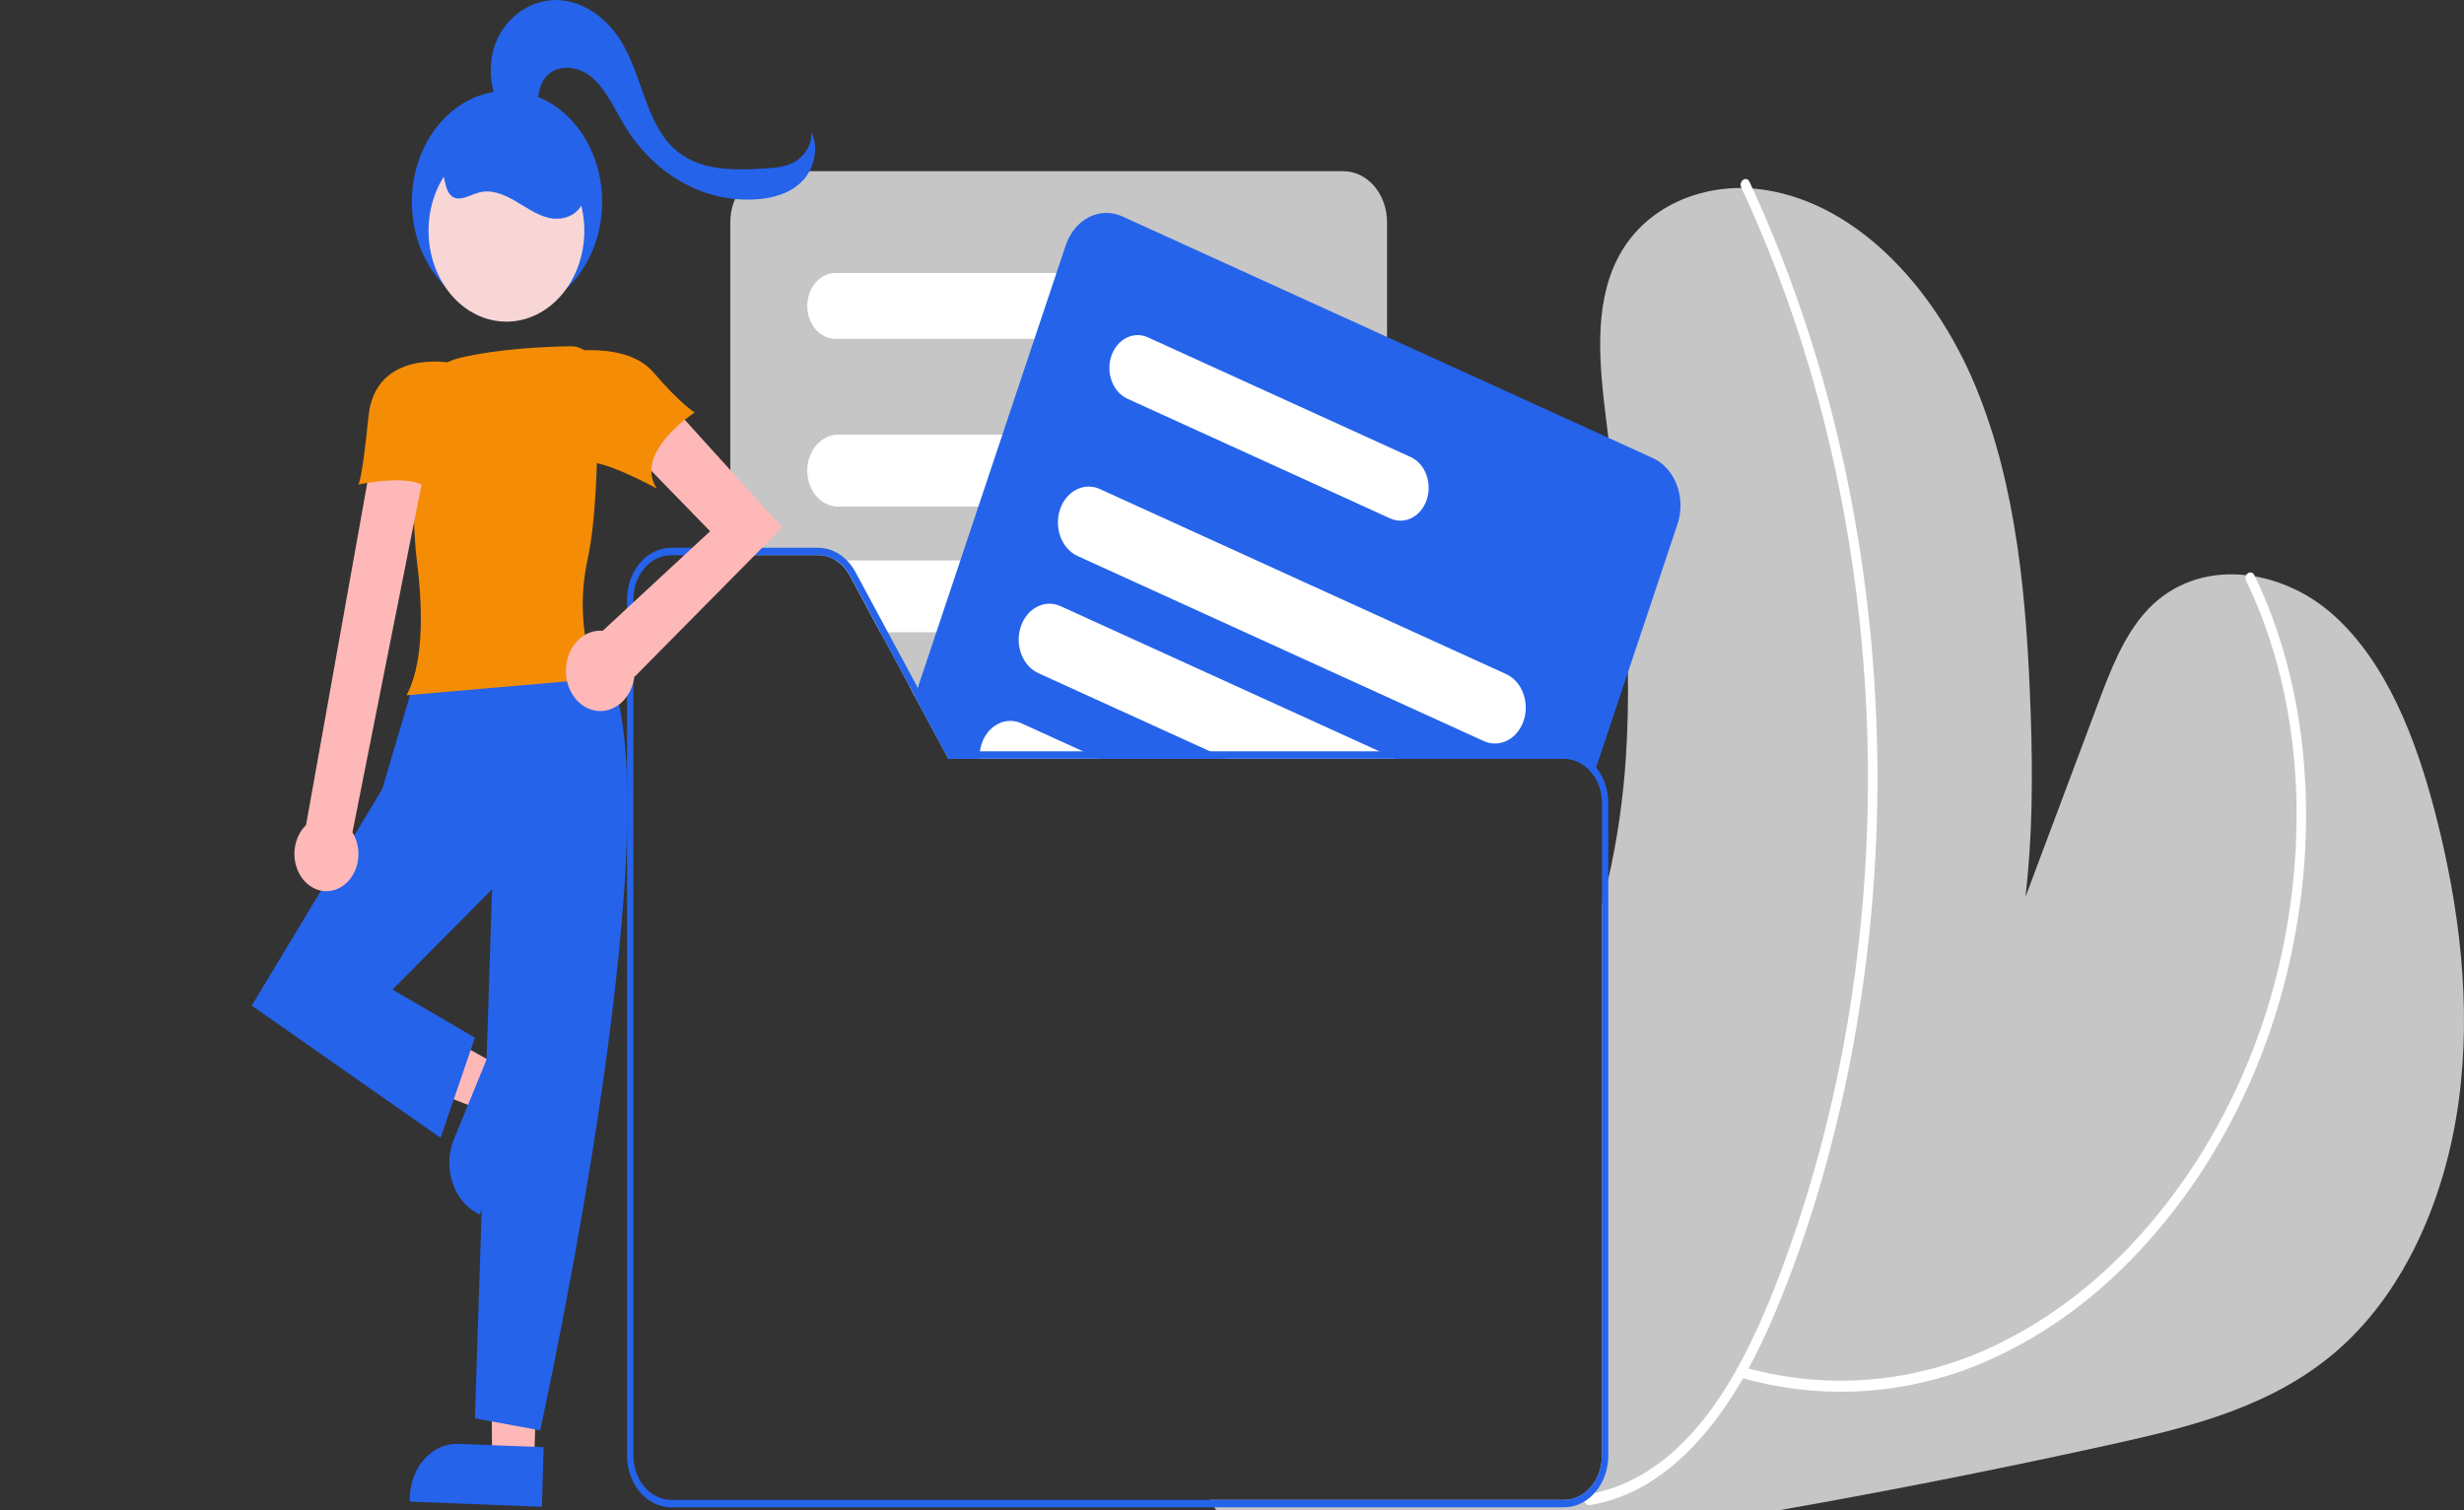 <svg width="359" height="220" viewBox="0 0 359 220" fill="none" xmlns="http://www.w3.org/2000/svg">
<rect x="0" y="0" width="359" height="220" fill="#333333" stroke="none"/>
<g clip-path="url(#clip0_2_32)">
<path d="M358.237 160.363C356.357 174.312 350.531 187.852 340.916 196.42C331.453 204.859 319.33 207.857 307.626 210.434C293.59 213.529 279.515 216.358 265.401 218.922C263.4 219.294 261.398 219.653 259.395 220H177.19C177.106 219.871 177.019 219.736 176.936 219.601C176.802 219.375 176.668 219.148 176.538 218.922C176.464 218.792 176.39 218.657 176.316 218.523H227.879C229.342 218.521 230.745 217.842 231.78 216.635C232.815 215.429 233.398 213.792 233.401 212.084V131.762C233.733 130.544 234.043 129.32 234.325 128.08C235.64 122.305 236.495 116.4 236.88 110.442C237.157 106.29 237.24 102.138 237.18 97.98C237.009 86.554 235.729 75.128 234.338 63.783C234.237 62.947 234.131 62.106 234.029 61.27C233.049 53.387 232.158 44.808 235.563 37.901C239.458 29.996 248.102 26.701 255.888 27.51C269.892 28.971 281.688 41.487 287.819 56.256C293.945 71.02 295.318 87.811 295.877 104.203C296.172 112.895 296.14 121.976 295.101 130.695C298.612 121.323 302.126 111.952 305.644 102.58C307.52 97.581 309.493 92.421 312.967 88.765C320.23 81.114 332.243 82.656 340.001 89.623C347.754 96.595 352.004 107.611 354.832 118.541C358.334 132.059 360.122 146.413 358.237 160.363Z" fill="#C6C6C6"/>
<path d="M327.257 84.596C332.336 95.093 334.666 107.131 334.61 119.143C334.532 131.053 332.274 142.806 327.989 153.615C324.113 163.375 318.712 172.207 312.064 179.659C305.503 187.093 297.717 192.898 289.179 196.72C279.271 201.053 268.555 202.242 258.125 200.163C256.676 199.873 255.238 199.521 253.81 199.107C252.944 198.858 252.575 200.417 253.442 200.666C264.295 203.806 275.677 203.424 286.358 199.562C295.254 196.222 303.462 190.772 310.468 183.554C317.561 176.317 323.427 167.59 327.76 157.827C332.502 147.138 335.268 135.406 335.881 123.391C336.486 111.198 334.734 98.788 330.216 87.728C329.669 86.388 329.081 85.072 328.454 83.779C328.358 83.602 328.207 83.475 328.032 83.425C327.857 83.375 327.673 83.407 327.518 83.513C327.362 83.619 327.248 83.791 327.2 83.993C327.151 84.195 327.172 84.411 327.257 84.596Z" fill="white"/>
<path d="M253.697 27.296C259.328 39.411 263.717 52.258 266.772 65.571C272.887 92.236 273.807 120.161 269.466 147.295C267.299 160.852 263.765 174.062 258.937 186.65C254.123 199.131 247.192 212.282 235.354 216.652C234.018 217.143 232.648 217.5 231.26 217.72C230.381 217.861 230.755 219.42 231.629 219.28C243.875 217.318 252.384 205.445 257.721 193.342C263.243 180.818 267.175 167.219 269.789 153.489C274.971 126.092 274.785 97.684 269.244 70.383C266.492 56.783 262.377 43.608 256.987 31.13C256.31 29.567 255.612 28.017 254.894 26.48C254.468 25.565 253.27 26.381 253.697 27.296Z" fill="white"/>
<path d="M195.736 24.943H112.755C111.07 24.946 109.456 25.728 108.265 27.118C107.074 28.508 106.404 30.392 106.402 32.358V80.882H119.172C120.106 80.879 121.026 81.154 121.843 81.682C122.66 82.209 123.349 82.971 123.843 83.896L128.27 92.119L132.502 99.975L133.297 101.453L138.139 110.442L138.194 110.544H202.089V32.358C202.087 30.392 201.416 28.508 200.226 27.118C199.035 25.728 197.42 24.946 195.736 24.943Z" fill="#C6C6C6"/>
<path d="M162.844 39.777H121.727C120.637 39.777 119.592 40.283 118.821 41.182C118.05 42.082 117.617 43.301 117.617 44.574C117.617 45.846 118.05 47.066 118.821 47.965C119.592 48.865 120.637 49.37 121.727 49.37H162.844C163.934 49.37 164.979 48.865 165.75 47.965C166.52 47.066 166.953 45.846 166.953 44.574C166.953 43.301 166.52 42.082 165.75 41.182C164.979 40.283 163.934 39.777 162.844 39.777Z" fill="white"/>
<path d="M185.645 63.33H122.101C120.912 63.33 119.77 63.882 118.929 64.864C118.088 65.846 117.615 67.177 117.615 68.566C117.615 69.955 118.088 71.287 118.929 72.268C119.77 73.25 120.912 73.802 122.101 73.802H185.645C186.835 73.802 187.976 73.25 188.817 72.268C189.658 71.287 190.131 69.955 190.131 68.566C190.131 67.177 189.658 65.846 188.817 64.864C187.976 63.882 186.835 63.33 185.645 63.33Z" fill="white"/>
<path d="M189.702 84.667C189.34 83.767 188.767 83.005 188.049 82.472C187.33 81.938 186.496 81.654 185.645 81.653H122.101C122.004 81.653 121.912 81.658 121.815 81.664C122.644 82.192 123.343 82.961 123.843 83.896L128.27 92.119H185.645C186.399 92.119 187.142 91.897 187.803 91.473C188.464 91.049 189.023 90.437 189.428 89.694C189.832 88.951 190.07 88.1 190.118 87.222C190.165 86.343 190.022 85.464 189.702 84.667Z" fill="white"/>
<path d="M190.085 104.505C189.939 103.251 189.409 102.102 188.592 101.269C187.776 100.436 186.729 99.977 185.645 99.975H132.502L133.297 101.453L138.139 110.442H185.645C186.578 110.444 187.489 110.102 188.246 109.466C188.828 108.982 189.302 108.343 189.629 107.602C189.956 106.861 190.127 106.039 190.127 105.206C190.127 104.971 190.113 104.737 190.085 104.505Z" fill="white"/>
<path d="M240.807 66.733L234.338 63.783L202.089 49.095L163.504 31.522C161.934 30.811 160.186 30.855 158.643 31.645C157.101 32.436 155.889 33.908 155.275 35.739L153.926 39.777L150.715 49.37L146.049 63.33L142.546 73.802L139.922 81.653L136.42 92.119L133.791 99.975L133.717 100.202L133.297 101.453L138.139 110.442L138.194 110.544H227.879C228.703 110.543 229.516 110.758 230.258 111.172C231.001 111.587 231.655 112.19 232.172 112.938L232.55 111.817L237.18 97.98L244.415 76.342C245.026 74.509 244.989 72.468 244.313 70.667C243.637 68.865 242.376 67.451 240.807 66.733Z" fill="#2563EB"/>
<path d="M205.545 66.593L202.089 65.018L167.242 49.149C166.226 48.69 165.096 48.719 164.098 49.229C163.1 49.739 162.315 50.689 161.915 51.872C161.521 53.058 161.546 54.379 161.984 55.544C162.422 56.709 163.238 57.624 164.253 58.089L175.762 63.33L189.997 69.812L202.089 75.323L202.555 75.533C203.571 75.993 204.701 75.964 205.698 75.452C206.695 74.941 207.478 73.988 207.874 72.804C208.27 71.62 208.247 70.301 207.81 69.136C207.373 67.972 206.559 67.057 205.545 66.593Z" fill="white"/>
<path d="M219.443 98.212L202.089 90.307L189.702 84.667L183.085 81.653L165.851 73.802L160.251 71.251C159.207 70.775 158.047 70.773 157.001 71.245C155.956 71.717 155.099 72.629 154.601 73.802C154.545 73.937 154.49 74.077 154.444 74.222C154.23 74.863 154.125 75.546 154.137 76.233C154.149 76.92 154.277 77.597 154.514 78.227C154.75 78.856 155.09 79.425 155.515 79.901C155.94 80.377 156.441 80.751 156.99 81.001L158.422 81.653L181.394 92.119L202.089 101.545L216.181 107.967C216.699 108.203 217.251 108.324 217.807 108.323C218.853 108.325 219.867 107.9 220.674 107.121C221.48 106.343 222.027 105.26 222.222 104.06C222.416 102.86 222.244 101.619 221.737 100.551C221.229 99.483 220.418 98.656 219.443 98.212Z" fill="white"/>
<path d="M202.089 109.973L200.975 109.466L190.085 104.505L180.137 99.975L162.885 92.119L154.541 88.318C153.992 88.067 153.406 87.945 152.816 87.959C152.227 87.973 151.646 88.122 151.106 88.398C150.566 88.674 150.078 89.072 149.67 89.569C149.262 90.065 148.942 90.651 148.728 91.292C148.514 91.933 148.41 92.617 148.422 93.305C148.435 93.992 148.564 94.671 148.801 95.3C149.039 95.93 149.38 96.499 149.806 96.975C150.232 97.45 150.734 97.823 151.284 98.072L155.46 99.976L176.298 109.466L178.442 110.442L178.664 110.544H203.341L202.089 109.973Z" fill="white"/>
<path d="M159.937 110.442L157.794 109.466L148.835 105.384C148.209 105.098 147.536 104.98 146.865 105.039C146.195 105.097 145.545 105.331 144.963 105.723C144.38 106.115 143.881 106.655 143.502 107.303C143.123 107.951 142.874 108.69 142.773 109.466C142.728 109.788 142.711 110.115 142.722 110.442C142.721 110.476 142.723 110.51 142.727 110.544H160.164L159.937 110.442Z" fill="white"/>
<path d="M178.442 110.442L176.298 109.466H142.773C142.728 109.788 142.711 110.115 142.722 110.442H138.139L138.194 110.544H178.664L178.442 110.442ZM178.442 110.442H138.139L138.194 110.544H178.664L178.442 110.442ZM178.442 110.442H138.139L138.194 110.544H178.664L178.442 110.442ZM178.664 110.544L178.442 110.442H138.139L138.194 110.544H178.664ZM97.803 218.523C96.341 218.52 94.939 217.841 93.905 216.634C92.871 215.427 92.289 213.791 92.287 212.084V87.326C92.288 85.618 92.869 83.981 93.903 82.773C94.938 81.565 96.34 80.885 97.803 80.882H106.402V79.803H97.803C96.095 79.807 94.458 80.601 93.251 82.011C92.044 83.421 91.365 85.332 91.362 87.326V212.084C91.364 213.526 91.721 214.937 92.39 216.15C93.059 217.362 94.013 218.324 95.137 218.922H176.538C176.464 218.792 176.39 218.657 176.316 218.523H97.803ZM232.55 111.817C231.95 111.074 231.227 110.482 230.423 110.078C229.62 109.673 228.754 109.465 227.879 109.466H138.707L133.717 100.202L133.597 99.975L129.365 92.119L124.624 83.319C124.043 82.244 123.239 81.358 122.285 80.743C121.332 80.129 120.261 79.805 119.172 79.803H97.803C96.095 79.807 94.458 80.601 93.251 82.011C92.044 83.421 91.365 85.332 91.362 87.326V212.084C91.364 213.526 91.721 214.937 92.39 216.15C93.059 217.362 94.013 218.324 95.137 218.922C95.973 219.371 96.883 219.603 97.803 219.601H227.879C228.801 219.603 229.712 219.371 230.55 218.922C231.675 218.324 232.628 217.362 233.297 216.15C233.967 214.937 234.323 213.526 234.325 212.084V116.988C234.326 115.062 233.69 113.21 232.55 111.817ZM233.401 212.084C233.398 213.792 232.816 215.429 231.78 216.635C230.745 217.842 229.342 218.521 227.879 218.523H97.803C96.341 218.52 94.939 217.841 93.905 216.634C92.871 215.427 92.289 213.791 92.287 212.084V87.326C92.288 85.618 92.869 83.981 93.903 82.773C94.938 81.565 96.34 80.885 97.803 80.882H119.172C120.106 80.879 121.026 81.154 121.843 81.682C122.66 82.209 123.349 82.971 123.843 83.896L128.27 92.119L132.502 99.975L133.297 101.453L138.139 110.442L138.194 110.544L227.879 110.544C229.343 110.546 230.747 111.225 231.782 112.433C232.817 113.641 233.399 115.279 233.401 116.988V212.084ZM178.442 110.442H138.139L138.194 110.544H178.664L178.442 110.442ZM178.442 110.442H138.139L138.194 110.544H178.664L178.442 110.442ZM178.442 110.442H138.139L138.194 110.544H178.664L178.442 110.442ZM178.442 110.442L176.298 109.466H138.707L133.717 100.202L133.297 101.453L138.139 110.442L138.194 110.544H178.664L178.442 110.442Z" fill="#2563EB"/>
<path d="M72.506 155.171L69.859 161.628L47.258 152.788L51.164 143.258L72.506 155.171Z" fill="#FFB8B8"/>
<path d="M66.142 165.958L71.492 152.905L78.211 156.655L69.893 176.95L69.38 176.663C67.734 175.744 66.468 174.101 65.861 172.093C65.254 170.085 65.355 167.879 66.142 165.958Z" fill="#2563EB"/>
<path d="M77.834 212.837L71.704 212.596L71.446 184.748L78.632 185.243L77.834 212.837Z" fill="#FFB8B8"/>
<path d="M66.815 210.357L79.206 210.845L78.955 219.532L59.69 218.773L59.709 218.109C59.77 215.981 60.554 213.969 61.886 212.515C63.219 211.062 64.992 210.285 66.815 210.357Z" fill="#2563EB"/>
<path d="M87.705 96.293C87.705 96.293 68.944 90.746 60.439 98.92L55.687 114.976L36.676 146.505L64.192 165.773L69.195 151.176L57.188 144.17L71.696 129.573L69.195 206.643L78.7 208.395C78.7 208.395 99.712 113.225 87.705 96.293Z" fill="#2563EB"/>
<path d="M59.242 101.295L59.471 100.821C61.881 95.82 61.491 87.676 60.739 81.725C60.109 76.74 60.128 67.956 60.255 61.465C60.286 59.273 60.956 57.16 62.153 55.472C63.351 53.784 65.005 52.623 66.844 52.178C72.551 50.792 79.558 50.499 83.226 50.447C84.223 50.442 85.182 50.894 85.897 51.705C86.611 52.515 87.025 53.621 87.05 54.784C87.162 61.774 87.127 74.522 85.64 81.361C83.434 91.512 86.884 98.41 86.919 98.478L87.127 98.884L59.242 101.295Z" fill="#F48C06"/>
<path d="M49.592 129.29C50.203 128.949 50.742 128.455 51.171 127.844C51.601 127.234 51.911 126.52 52.078 125.755C52.246 124.989 52.268 124.19 52.143 123.413C52.017 122.637 51.748 121.902 51.352 121.26L61.94 67.975H53.936L44.591 120.21C43.712 121.056 43.129 122.249 42.952 123.564C42.776 124.878 43.019 126.223 43.636 127.342C44.252 128.461 45.199 129.278 46.297 129.637C47.394 129.996 48.567 129.872 49.592 129.29Z" fill="#FFB8B8"/>
<path d="M113.97 76.84L96.301 57.333L91.525 65.136L103.464 77.397L87.807 91.907C87.694 91.898 87.582 91.887 87.466 91.887C86.503 91.886 85.559 92.209 84.749 92.817C83.939 93.425 83.296 94.293 82.897 95.317C82.498 96.34 82.361 97.476 82.5 98.589C82.64 99.701 83.052 100.743 83.686 101.59C84.32 102.437 85.149 103.052 86.075 103.363C87.001 103.674 87.984 103.667 88.907 103.343C89.829 103.019 90.653 102.391 91.278 101.535C91.903 100.68 92.303 99.632 92.431 98.517L92.481 98.575L113.97 76.84Z" fill="#FFB8B8"/>
<path d="M65.72 52.864C65.72 52.864 54.686 50.751 53.685 60.677C52.685 70.603 52.185 70.603 52.185 70.603C52.185 70.603 60.189 68.851 62.19 71.187C64.192 73.522 65.72 52.864 65.72 52.864Z" fill="#F48C06"/>
<path d="M82.202 51.335C82.202 51.335 91.207 49.584 95.21 54.255C99.212 58.925 101.213 60.093 101.213 60.093C101.213 60.093 92.208 65.932 95.71 71.187C95.71 71.187 86.204 65.932 84.704 67.683C83.203 69.435 82.202 51.335 82.202 51.335Z" fill="#F48C06"/>
<path d="M74.304 17.437C71.463 14.79 70.717 9.68 72.365 5.899C74.013 2.117 77.739 -0.161 81.371 0.009C85.004 0.179 88.426 2.613 90.531 6.072C93.487 10.932 94.107 17.686 98.038 21.491C101.588 24.927 106.674 24.829 111.28 24.555C112.833 24.463 114.436 24.356 115.829 23.551C117.223 22.746 118.361 21.048 118.181 19.245C119.339 21.383 118.667 24.381 117.115 26.145C115.562 27.909 113.351 28.648 111.199 28.942C107.403 29.408 103.567 28.712 100.071 26.921C96.575 25.131 93.539 22.309 91.262 18.733C89.659 16.153 88.422 13.148 86.223 11.259C84.024 9.37 80.357 9.238 79.007 12.008C78.339 13.379 78.404 15.097 77.79 16.501C77.176 17.905 75.182 18.662 74.591 17.245" fill="#2563EB"/>
<path d="M73.869 45.594C81.525 45.594 87.73 38.351 87.73 29.417C87.73 20.483 81.525 13.241 73.869 13.241C66.214 13.241 60.008 20.483 60.008 29.417C60.008 38.351 66.214 45.594 73.869 45.594Z" fill="#2563EB"/>
<path d="M73.786 46.86C80.053 46.86 85.134 40.931 85.134 33.617C85.134 26.302 80.053 20.373 73.786 20.373C67.518 20.373 62.438 26.302 62.438 33.617C62.438 40.931 67.518 46.86 73.786 46.86Z" fill="#F8D6D6"/>
<path d="M63.438 23.89C64.981 24.283 64.476 27.303 65.695 28.474C66.794 29.53 68.377 28.444 69.761 28.051C71.508 27.554 73.336 28.282 74.949 29.209C76.562 30.136 78.117 31.287 79.876 31.719C81.636 32.151 83.722 31.664 84.708 29.91C85.651 28.232 85.304 25.97 84.566 24.158C83.649 21.905 82.209 19.997 80.41 18.649C78.611 17.302 76.525 16.57 74.388 16.535C72.25 16.501 70.147 17.165 68.317 18.454C66.487 19.742 65.003 21.604 64.032 23.826" fill="#2563EB"/>
</g>
<defs>
<clipPath id="clip0_2_32">
<rect width="359" height="220" fill="white"/>
</clipPath>
</defs>
</svg>
